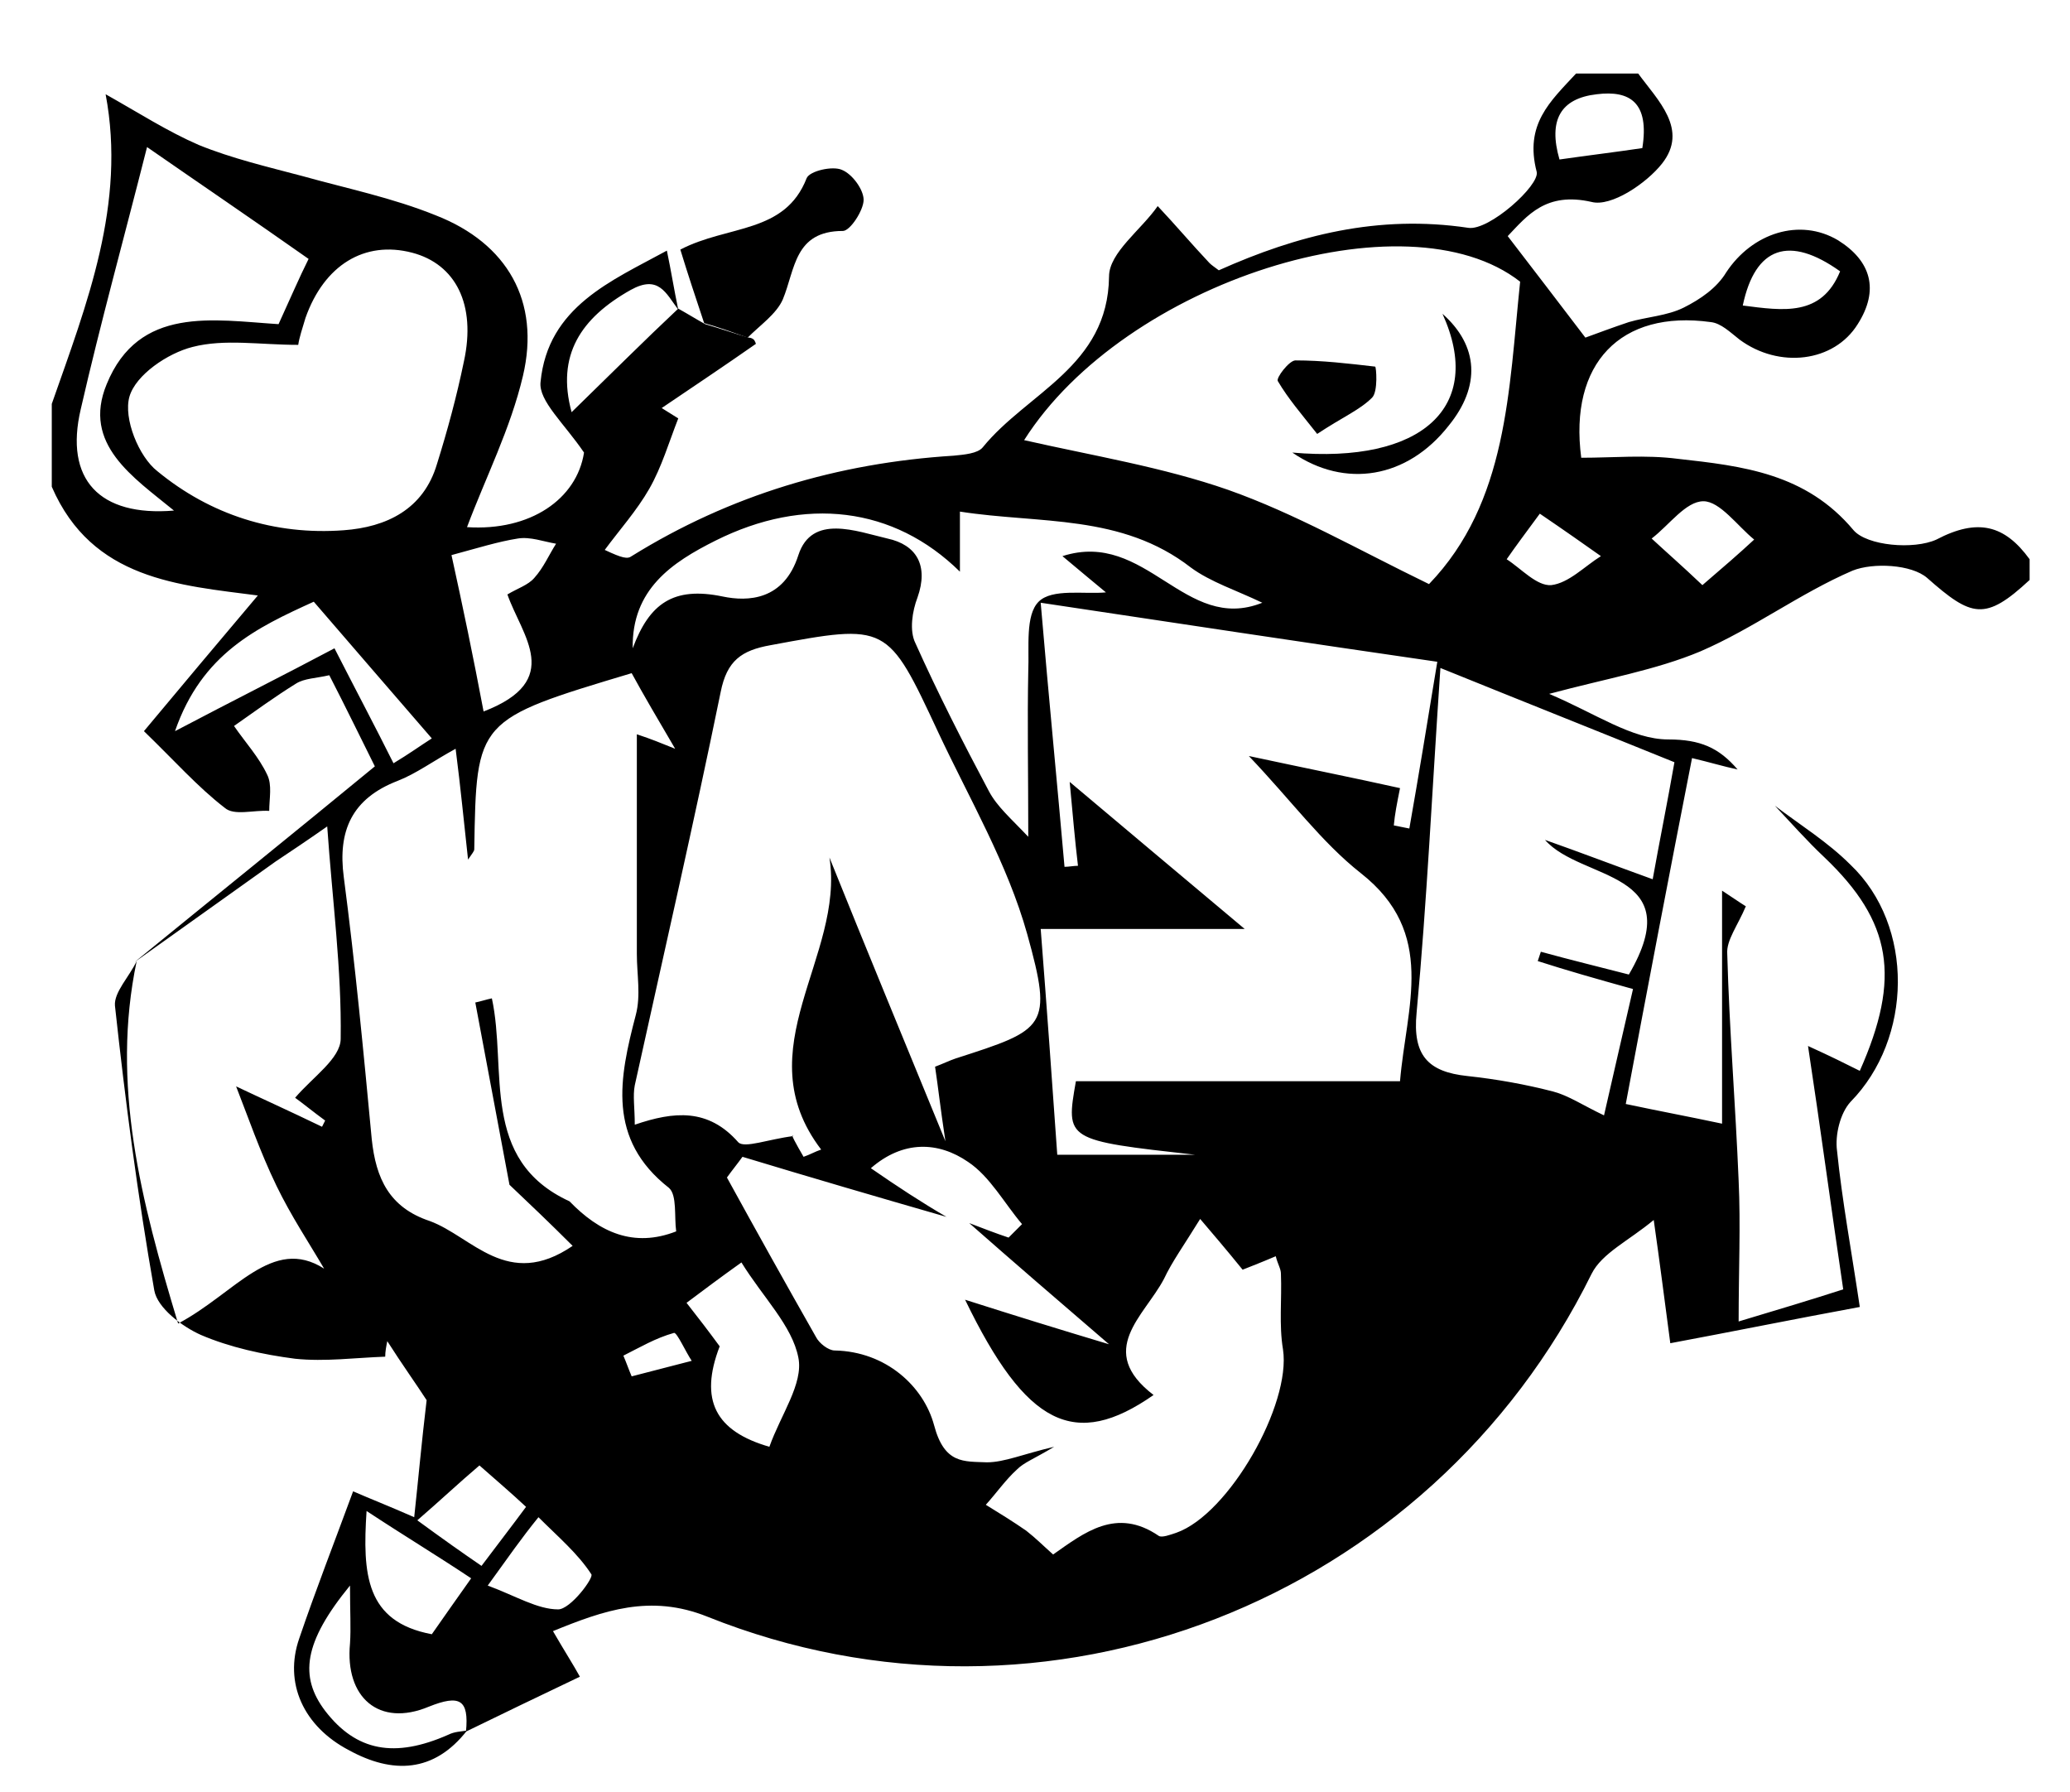 <?xml version="1.0" encoding="utf-8"?>
<!-- Generator: Adobe Illustrator 24.1.1, SVG Export Plug-In . SVG Version: 6.00 Build 0)  -->
<svg version="1.1" id="Calque_1" xmlns="http://www.w3.org/2000/svg" xmlns:xlink="http://www.w3.org/1999/xlink" x="0px" y="0px"
	 viewBox="0 0 199.9 173" style="enable-background:new 0 0 199.9 173;" xml:space="preserve">
<g>
	<path class="phaser" d="M196,54c0,0.7,0,1.3,0,2c-4.3,4-5.6,3.6-9.9-0.2c-1.5-1.3-5.2-1.5-7.2-0.7c-5.1,2.2-9.6,5.6-14.7,7.8
		c-4.3,1.8-9,2.6-14.6,4.1c4.5,1.9,8,4.4,11.5,4.4c3.1,0,4.9,0.8,6.7,2.9c-1.4-0.3-2.7-0.7-4.4-1.1c-2.2,11.2-4.3,22.2-6.4,33.4
		c3.3,0.7,6,1.2,9.3,1.9c0-7.7,0-14.9,0-22.5c1.5,1,2.4,1.6,2.3,1.5c-0.8,1.9-1.9,3.3-1.8,4.6c0.2,7.3,0.8,14.6,1.1,21.9
		c0.2,4.3,0,8.6,0,13.6c4-1.2,7-2.1,10.1-3.1c-1.2-8.1-2.2-15.6-3.4-23.5c2.2,1,3.6,1.7,5,2.4c4-9,3.1-14.4-3.4-20.6
		c-1.7-1.6-3.2-3.3-4.8-5c2.5,1.9,5.1,3.5,7.3,5.7c6.2,5.9,6,16.8,0,22.9c-1,1.1-1.5,3.2-1.3,4.7c0.5,4.9,1.4,9.7,2.2,15.1
		c-6.5,1.2-12.4,2.4-18.3,3.5c-0.6-4.5-1-7.7-1.6-11.9c-2.4,2-5,3.2-6,5.2c-15.6,31.6-52.7,46.2-85.4,33.1c-5.5-2.2-10-0.6-14.9,1.4
		c1.1,1.9,2,3.3,2.6,4.4c-4,1.9-7.5,3.6-11,5.3c0.3-3.1-0.6-3.6-3.6-2.4c-4.8,2-8.1-0.9-7.6-6.1c0.1-1.5,0-3,0-5.6
		c-4.5,5.5-4.9,8.8-2.4,12.1c3,3.9,6.7,4.6,11.9,2.3c0.6-0.3,1.2-0.3,1.8-0.4c-3.2,4.1-7.2,4.2-11.4,1.9c-4.4-2.3-6.3-6.5-4.8-10.8
		c1.6-4.7,3.4-9.3,5.2-14.2c1.6,0.7,3.4,1.4,5.9,2.5c0.4-3.7,0.7-7.1,1.2-11.3c-0.9-1.4-2.4-3.5-3.8-5.7c-0.1,0.5-0.2,1-0.2,1.5
		c-2.9,0.1-5.8,0.5-8.7,0.2c-3.1-0.4-6.3-1.1-9.1-2.3c-1.8-0.8-4.2-2.6-4.5-4.3c-1.6-9.1-2.8-18.3-3.8-27.5
		c-0.1-1.3,1.4-2.8,2.1-4.3c-2.5,11.9,0.4,23.1,4,35c5.5-2.9,9.1-8.5,14.1-5.3c-1.4-2.4-3.2-5.1-4.6-8c-1.6-3.3-2.8-6.8-3.9-9.6
		c2.1,1,5.2,2.4,8.3,3.9c0.1-0.2,0.2-0.4,0.3-0.6c-1.1-0.8-2.2-1.7-2.9-2.2c1.7-2,4.4-3.8,4.4-5.7c0.1-6.7-0.8-13.3-1.3-20.5
		c-2,1.4-3.5,2.4-5,3.4c-4.5,3.2-9.1,6.5-13.6,9.7c7.6-6.2,15.3-12.4,23.2-18.9c-1.3-2.6-2.8-5.7-4.4-8.8c-1.3,0.3-2.4,0.3-3.2,0.8
		c-2.1,1.3-4,2.7-6,4.1c1.1,1.6,2.4,3,3.2,4.7c0.5,1,0.2,2.3,0.2,3.5c-1.5-0.1-3.4,0.5-4.3-0.3c-2.6-2-4.9-4.6-7.8-7.4
		c3.5-4.2,7.2-8.6,11-13.1C17.3,56.5,8.9,56,5,47c0-2.7,0-5.3,0-8c3.4-9.7,7.2-19.3,5.2-29.9c3.2,1.8,6,3.6,9,4.9
		c3.2,1.3,6.6,2.1,10,3c4.3,1.2,8.7,2.1,12.9,3.8c6.9,2.7,10.1,8.3,8.4,15.5c-1.2,5.1-3.6,9.8-5.4,14.6c6.1,0.4,10.6-2.7,11.3-7.2
		c-1.9-2.8-4.4-5-4.2-6.8c0.7-7.3,6.9-9.8,12.2-12.7c0.4,1.9,0.7,3.8,1.1,5.7c-1.2-1.6-1.9-3.4-4.6-1.9c-4.8,2.7-7.2,6.3-5.7,11.8
		c3.8-3.7,7-6.9,10.3-10c0.9,0.5,1.7,1,2.6,1.5c1.4,0.4,2.8,0.9,4.2,1.3c0.2,0,0.4,0.1,0.5,0.2c0.1,0.1,0.2,0.4,0.2,0.4
		c-3,2.1-6,4.1-9.1,6.2c0.5,0.3,1.1,0.7,1.6,1c-0.9,2.3-1.6,4.7-2.8,6.8c-1.2,2.1-2.9,4-4.3,5.9c1.7,0.8,2.2,0.9,2.6,0.6
		c9.5-5.9,19.9-9,31.1-9.7c1-0.1,2.3-0.2,2.8-0.8c4.3-5.3,12.1-7.8,12.2-16.5c0-2.3,3.1-4.5,4.7-6.8c1.7,1.8,3.3,3.7,5,5.5
		c0.2,0.2,0.5,0.4,0.9,0.7c7.6-3.4,15.4-5.4,24.1-4.1c2,0.3,6.9-4.1,6.6-5.4c-1.2-4.6,1.3-6.8,3.8-9.5c2,0,4,0,6,0
		c1.9,2.6,4.9,5.4,2.3,8.7c-1.5,1.9-4.9,4.2-6.8,3.7c-4.4-1-6.2,1.3-8.1,3.3c2.6,3.4,5,6.5,7.5,9.8c1.1-0.4,2.7-1,4.2-1.5
		c1.7-0.5,3.7-0.6,5.3-1.4c1.6-0.8,3.2-1.9,4.1-3.4c2.5-3.8,7.1-5.3,10.8-3.1c3.2,2,4,4.8,1.9,8.1c-2.3,3.7-7.6,4.3-11.4,1.5
		c-0.9-0.7-1.8-1.6-2.8-1.7c-8.7-1.2-13.7,4-12.5,13.1c3.1,0,6.2-0.3,9.3,0.1c6.3,0.7,12.4,1.4,17,6.9c1.3,1.5,5.8,1.9,8,0.9
		C191,50,193.6,50.7,196,54z M91.4,117.5c-6.6-1.9-13.1-3.8-19.7-5.8c-0.5,0.7-1,1.3-1.5,2c2.8,5.1,5.7,10.3,8.6,15.4
		c0.3,0.6,1.2,1.3,1.8,1.3c5,0.1,8.6,3.5,9.6,7.2c1,3.8,2.9,3.5,5.1,3.6c1.7,0,3.5-0.8,6.5-1.5c-2,1.2-2.9,1.5-3.6,2.2
		c-1.1,1-2,2.3-3,3.4c1.3,0.8,2.6,1.6,3.9,2.5c0.9,0.7,1.7,1.5,2.6,2.3c3-2.1,6.1-4.6,10.2-1.8c0.3,0.2,1.1-0.1,1.7-0.3
		c5.1-1.8,11.1-12.4,10.3-17.7c-0.4-2.4-0.1-4.8-0.2-7.3c0-0.5-0.3-0.9-0.5-1.7c-1.4,0.6-2.7,1.1-3.2,1.3c-1.7-2.1-3-3.6-4.1-4.9
		c-1.6,2.6-2.7,4.1-3.5,5.8c-1.9,3.6-6.6,6.9-1,11.2c-7.6,5.3-12.3,3-18.2-9.2c4.7,1.5,8.9,2.8,13.9,4.3c-5-4.3-9.3-8-13.5-11.7
		c1.3,0.5,2.6,1,3.8,1.4c0.4-0.4,0.9-0.9,1.3-1.3c-1.7-2-3.1-4.6-5.2-6c-2.9-2-6.3-2.1-9.4,0.6C86.7,114.6,89,116.1,91.4,117.5z
		 M49.2,114.4c-1.1-5.9-2.2-11.7-3.3-17.6c0.5-0.1,1.1-0.3,1.6-0.4C49,103.3,46.3,112,55,116c2.9,3,6.2,4.5,10.3,2.9
		c-0.2-1.4,0.1-3.5-0.7-4.2c-6-4.7-4.8-10.6-3.2-16.7c0.5-1.9,0.1-3.9,0.1-5.9c0-6.9,0-13.9,0-21.2c1.5,0.5,2.2,0.8,3.7,1.4
		c-1.7-2.9-3-5.1-4.2-7.3C46,69.5,46,69.5,45.8,82c0,0.2-0.2,0.4-0.6,1c-0.4-3.6-0.7-6.8-1.2-10.7c-2.2,1.2-3.8,2.4-5.6,3.1
		c-4.4,1.7-5.8,4.8-5.2,9.3c1.1,8.4,1.9,16.8,2.7,25.3c0.4,3.8,1.7,6.6,5.6,7.9c4.1,1.5,7.5,6.7,13.8,2.4
		C53.1,118.1,51.1,116.2,49.2,114.4z M138.8,63.9c-13.1-1.9-25-3.7-38.3-5.7c0.8,9.4,1.6,17.5,2.3,25.5c0.4,0,0.9-0.1,1.3-0.1
		c-0.3-2.5-0.5-4.9-0.8-8.1c5.7,4.8,10.7,9,16.9,14.2c-7.3,0-13.2,0-19.7,0c0.6,7.7,1.1,14.7,1.6,21.8c4.7,0,8.7,0,13.3,0
		c-12.5-1.4-12.5-1.4-11.5-7.1c10.2,0,20.5,0,31.3,0c0.6-7.2,3.6-14.3-3.8-20.1c-3.8-3-6.7-7-10.8-11.3c5.6,1.2,10.1,2.1,14.6,3.1
		c-0.3,1.5-0.5,2.5-0.6,3.6c0.5,0.1,1,0.2,1.5,0.3C137,74.9,137.8,70,138.8,63.9z M77.6,111.7c0.6-0.2,1.1-0.5,1.7-0.7
		c-7.4-9.7,2.3-18.6,0.8-28.2c3.5,8.7,7.1,17.4,11.2,27.4c-0.5-3.3-0.7-5.2-1-7.2c0.8-0.3,1.4-0.6,2-0.8c8.7-2.8,9.4-3,6.9-12
		c-1.9-6.8-5.6-13.1-8.6-19.5c-4.9-10.5-4.9-10.5-16.2-8.4c-2.8,0.5-4.2,1.5-4.8,4.5c-2.6,12.7-5.5,25.3-8.3,38c-0.2,1,0,2.2,0,3.8
		c3.8-1.3,7.1-1.6,10,1.7c0.6,0.6,2.9-0.3,5.3-0.6C76.3,109.4,76.9,110.5,77.6,111.7z M138,56.4c7.6-7.9,7.7-18.7,8.8-29.2
		c-11-8.6-38.2,0-47.9,15.3c6.6,1.5,13.4,2.6,19.7,4.8C125.1,49.6,131,53,138,56.4z M157.3,94.1c5.9-10.1-4.6-9-8.1-13
		c3.4,1.2,6.8,2.5,10.4,3.8c0.7-3.9,1.4-7.3,2.1-11.3c-7.4-3-14.7-5.9-22.6-9.1c-0.8,11.8-1.3,22.5-2.3,33.3
		c-0.4,4.1,1.1,5.7,4.9,6.1c2.8,0.3,5.6,0.8,8.3,1.5c1.5,0.4,2.8,1.3,4.9,2.3c0.9-3.9,1.8-7.9,2.8-12.2c-3.6-1-6.4-1.8-9.2-2.7
		c0.1-0.3,0.2-0.6,0.3-0.9C151.7,92.7,154.6,93.4,157.3,94.1z M28.8,33.3c-3.7,0-7.1-0.6-10.2,0.2c-2.4,0.6-5.5,2.7-6.1,4.8
		c-0.6,2.1,0.9,5.8,2.7,7.2c5.1,4.2,11.3,6.2,18,5.7c4.1-0.3,7.7-2,9-6.4c1-3.2,1.9-6.5,2.6-9.9c1.2-5.5-0.8-9.4-5-10.5
		c-4.6-1.2-8.5,1.2-10.3,6.3C29.2,31.7,28.9,32.6,28.8,33.3z M99.3,80.8c0-6.1-0.1-11.1,0-16c0.1-2.3-0.3-5.4,1-6.7
		c1.3-1.3,4.4-0.7,6.5-0.9c-1.1-0.9-2.4-2-4.2-3.5c8.1-2.6,11.8,7.5,19.3,4.5c-2.5-1.2-5-2-6.9-3.4c-6.7-5.2-14.6-4.2-22.3-5.4
		c0,2.1,0,3.6,0,5.8c-6.4-6.3-15-7.3-23.6-3c-4.2,2.1-8.1,4.7-8,10.4c1.6-4.3,3.9-6,8.7-5c2.4,0.5,5.9,0.4,7.3-4
		c1.3-4,5.6-2.3,8.6-1.6c2.8,0.6,4,2.6,2.9,5.7c-0.5,1.3-0.8,3.2-0.2,4.4c2.2,4.9,4.6,9.6,7.1,14.3C96.3,77.9,97.6,79,99.3,80.8z
		 M14.2,14.2c-2.2,8.7-4.5,17-6.4,25.3c-1.6,6.8,1.8,10.4,9,9.8c-3.9-3.2-8.9-6.4-6.5-12.2c3.1-7.6,10.3-6.2,16.6-5.8
		c1.1-2.4,2-4.5,2.9-6.3C24.4,21.2,19.1,17.6,14.2,14.2z M74.3,139.7c1.1-3.1,3.3-6.1,2.8-8.6c-0.6-3.1-3.4-5.8-5.5-9.2
		c-2.1,1.5-3.7,2.7-5.3,3.9c1.1,1.4,2.1,2.7,3.2,4.2C67.5,135.2,69.1,138.2,74.3,139.7z M16.9,70.6c5.7-3,10.5-5.4,15.4-8
		c2.2,4.3,3.9,7.5,5.7,11.1c1.5-0.9,2.6-1.7,3.7-2.4c-3.9-4.5-7.6-8.8-11.4-13.2C24.8,60.6,19.5,63.1,16.9,70.6z M46.7,68.7
		c7.8-3,3.7-7.3,2.3-11.3c1-0.6,2-0.9,2.6-1.6c0.9-1,1.4-2.2,2.1-3.3c-1.2-0.2-2.5-0.7-3.7-0.5c-1.9,0.3-3.8,0.9-6.4,1.6
		C44.7,58.6,45.7,63.4,46.7,68.7z M35.4,145.9c-0.4,6.1-0.1,10.7,6.3,11.9c1.2-1.7,2.3-3.3,3.8-5.4
		C42.2,150.2,39.2,148.4,35.4,145.9z M164.4,56.5c2.1-1.8,3.6-3.1,5-4.4c-1.6-1.3-3.3-3.7-4.9-3.7c-1.7,0-3.3,2.3-5,3.6
		C160.9,53.3,162.4,54.6,164.4,56.5z M47.1,153.1c2.7,1,4.8,2.3,6.8,2.3c1.2,0,3.5-3.1,3.2-3.4c-1.3-2-3.2-3.6-5.1-5.5
		C50.3,148.6,49.2,150.2,47.1,153.1z M46.3,141.5c-2,1.7-3.8,3.4-6,5.3c2.6,1.9,4.3,3.1,6.2,4.4c1.5-2,2.9-3.8,4.3-5.7
		C49.3,144.1,48,143,46.3,141.5z M148.7,49.6c-1.4,1.9-2.3,3.1-3.2,4.4c1.4,0.9,2.9,2.6,4.3,2.5c1.7-0.2,3.2-1.8,4.8-2.8
		C152.9,52.5,151.2,51.3,148.7,49.6z M158.6,14.3c0.7-4.4-1.2-5.6-4.4-5.2c-3.5,0.4-4.7,2.5-3.6,6.3C153.4,15,155.9,14.7,158.6,14.3
		z M168.3,29.5c3.9,0.5,7.6,1.1,9.4-3.3C172.8,22.7,169.5,23.8,168.3,29.5z M60.2,130.9c0.3,0.7,0.5,1.3,0.8,2
		c1.9-0.5,3.9-1,5.8-1.5c-0.6-0.9-1.4-2.7-1.7-2.7C63.3,129.2,61.8,130.1,60.2,130.9z"/>
	<path class="phaser" d="M68,31.2c-0.8-2.4-1.6-4.8-2.3-7.1c4.6-2.4,10.1-1.5,12.2-6.9c0.3-0.7,2.5-1.2,3.4-0.8c1,0.4,2.1,1.9,2.1,2.9
		c0,1-1.3,3-2,3c-4.7,0-4.6,3.7-5.8,6.6c-0.6,1.4-2.2,2.5-3.4,3.7C70.8,32.1,69.4,31.6,68,31.2z"/>
	<path class="phaser" d="M127.2,41.9c-1.5-1.9-2.8-3.4-3.8-5.1c-0.2-0.3,1.1-2,1.7-2c2.6,0,5.1,0.3,7.7,0.6c0.1,0,0.3,2.4-0.3,3
		C131.3,39.6,129.6,40.3,127.2,41.9z"/>
	<path class="phaser" d="M124.8,43.7c12.5,1.1,18.6-4.4,14.5-13.4c3.5,3.1,3.7,7,0.6,10.8C135.9,46.2,129.9,47.2,124.8,43.7z"/>
</g>
</svg>
